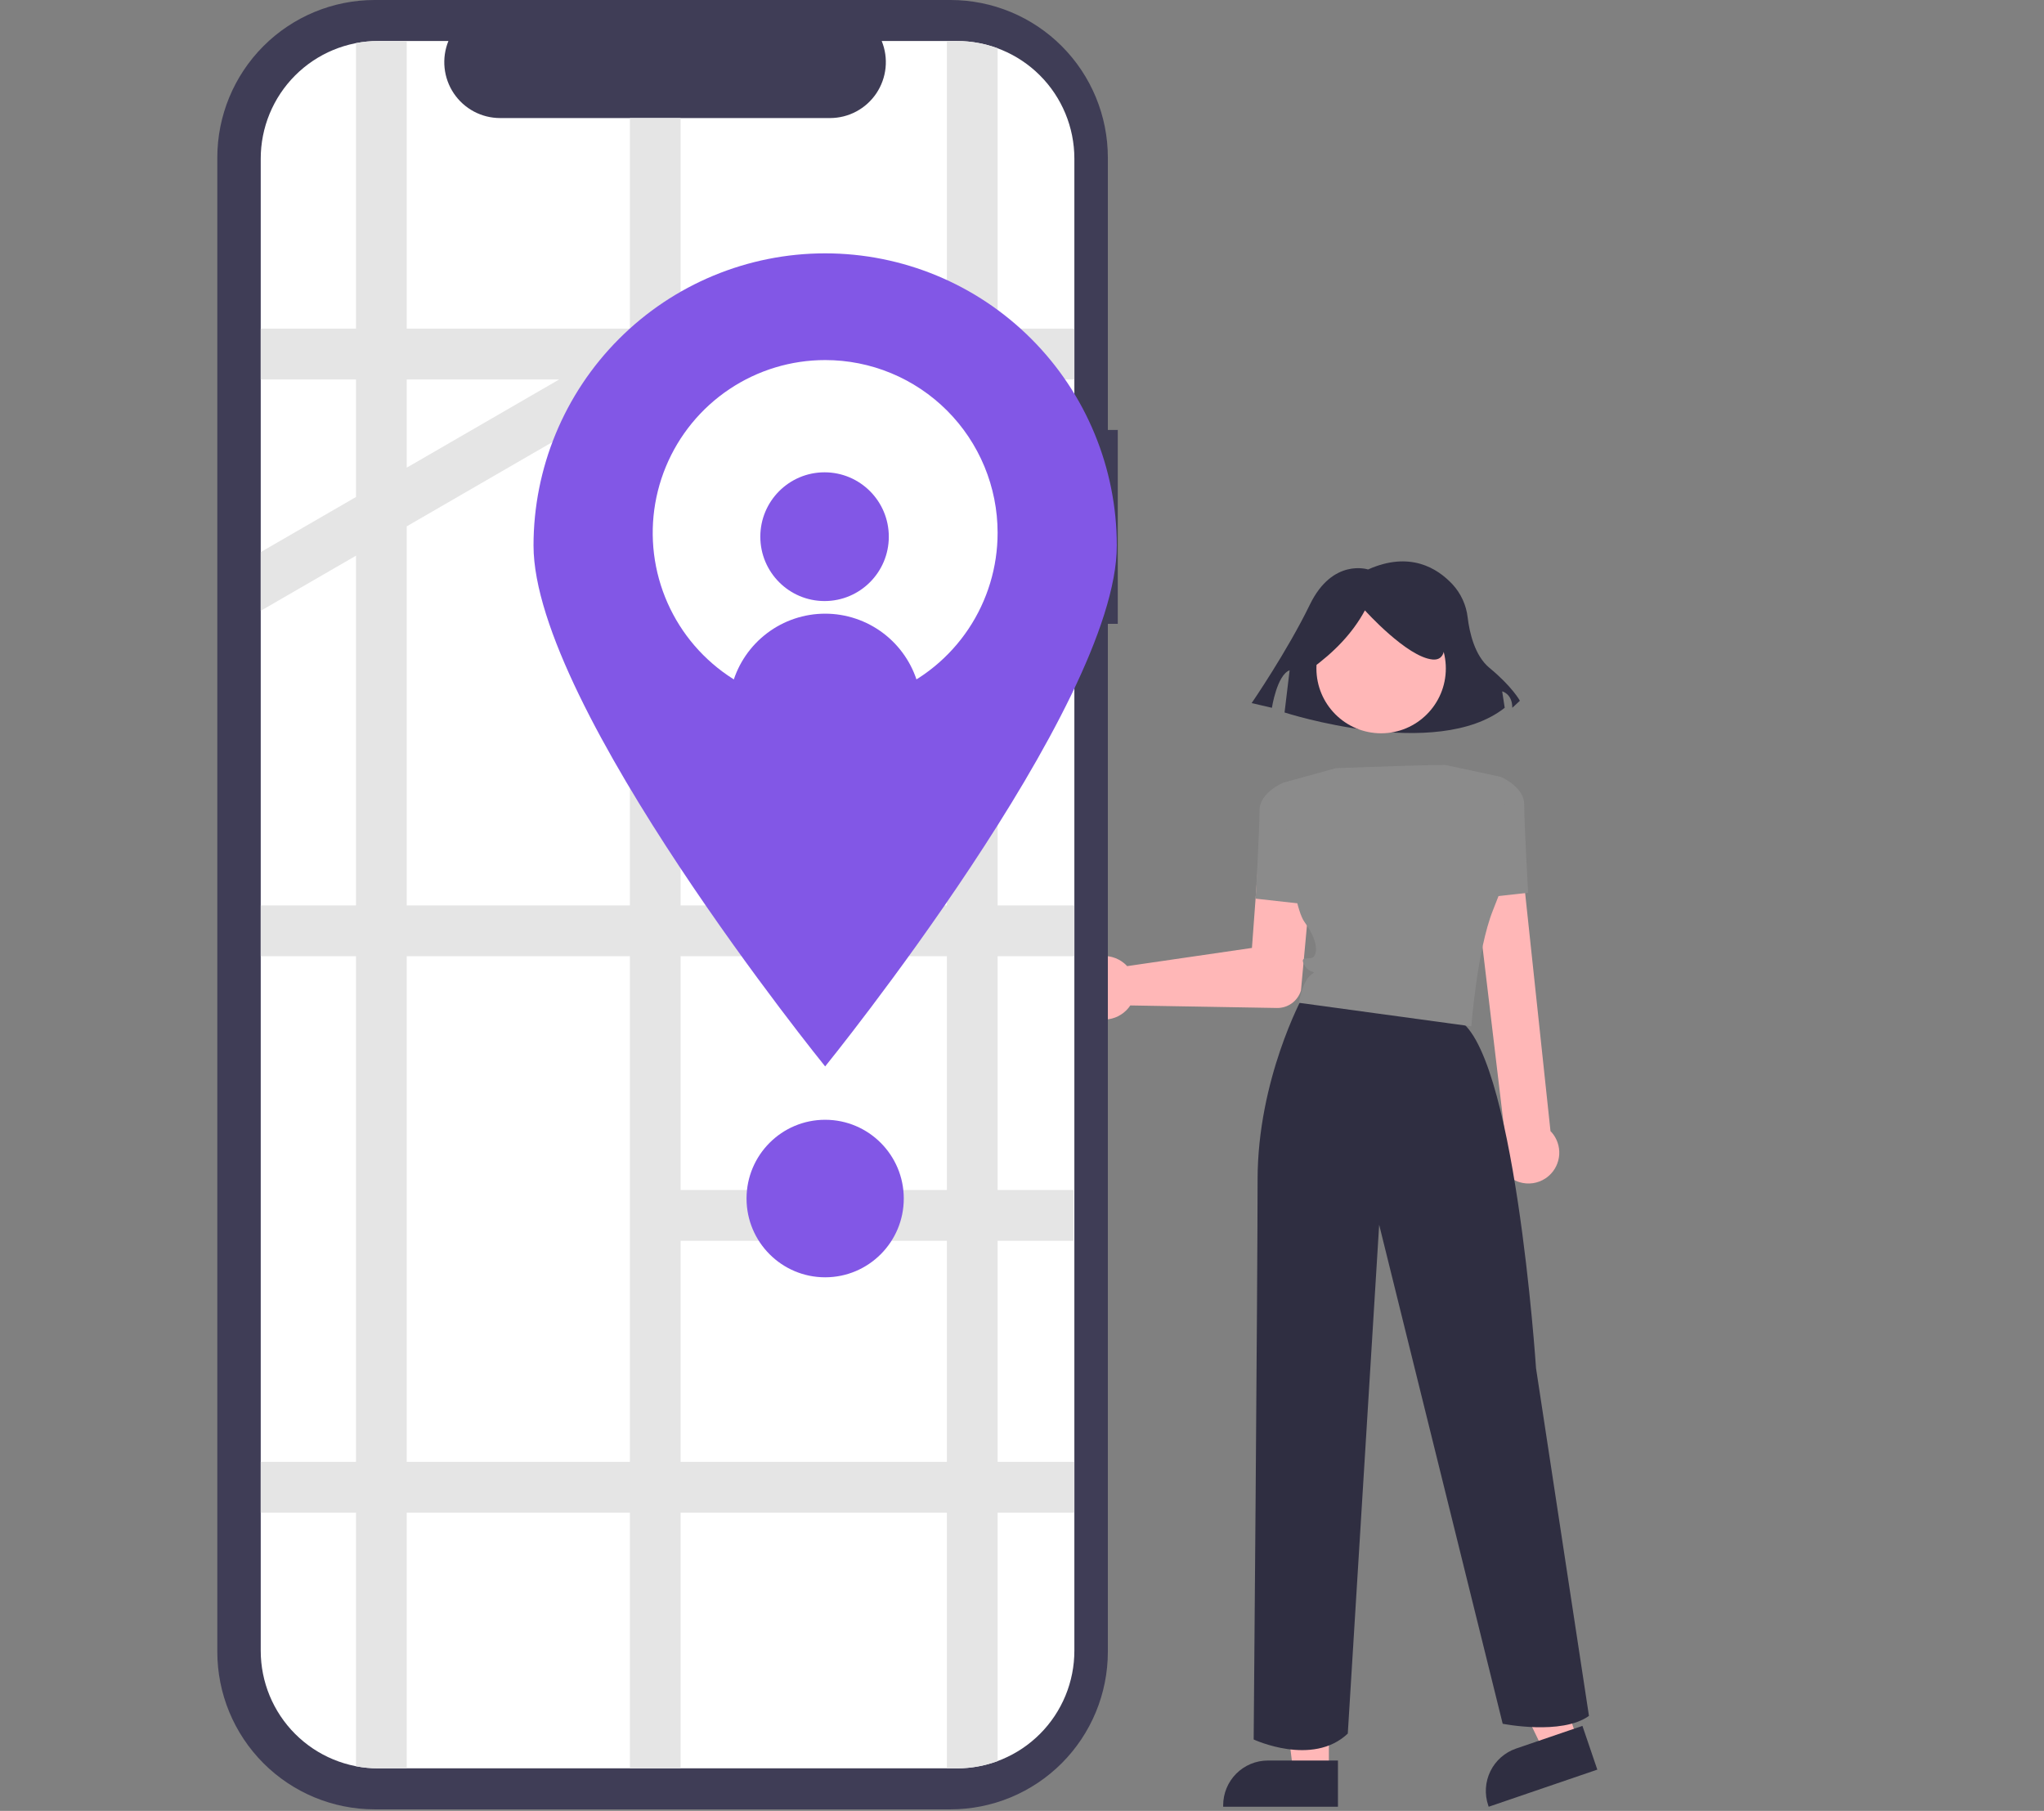 <svg width="377" height="334" viewBox="0 0 377 334" fill="none" xmlns="http://www.w3.org/2000/svg">
<rect x="0" y="0" width="377" height="334" fill="#808080" stroke="none"/>
<path d="M198.693 179.001C199.141 178.307 199.73 177.715 200.422 177.265C201.114 176.815 201.893 176.517 202.709 176.389C203.524 176.262 204.357 176.309 205.153 176.526C205.949 176.744 206.69 177.128 207.327 177.652C207.528 177.819 207.718 178 207.893 178.194L230.911 174.836L232.192 157.495C232.291 156.164 232.912 154.927 233.92 154.056C234.929 153.185 236.241 152.75 237.569 152.849C238.897 152.947 240.132 153.57 241.001 154.58C241.871 155.59 242.304 156.905 242.206 158.236C242.204 158.266 242.201 158.297 242.198 158.328L239.955 182.662L239.944 182.716C239.652 183.651 239.067 184.468 238.275 185.043C237.483 185.619 236.528 185.924 235.549 185.912L208.475 185.444C208.37 185.605 208.257 185.76 208.136 185.909C207.612 186.548 206.959 187.068 206.221 187.437C205.482 187.805 204.674 188.013 203.85 188.047C203.026 188.081 202.203 187.94 201.437 187.633C200.671 187.326 199.978 186.861 199.404 186.267C199.287 186.147 199.177 186.024 199.073 185.896C198.292 184.933 197.836 183.748 197.767 182.51C197.699 181.272 198.023 180.044 198.693 179.001Z" fill="#FFB7B7"/>
<path d="M245.1 326.861L238.534 326.861L235.411 301.49L245.101 301.491L245.1 326.861Z" fill="#FFB7B7"/>
<path d="M246.774 333.237L225.605 333.236V332.968C225.606 330.778 226.474 328.679 228.019 327.131C229.564 325.583 231.66 324.713 233.845 324.713H233.845L246.774 324.713L246.774 333.237Z" fill="#2F2E41"/>
<path d="M290.974 320.898L284.76 323.021L273.629 300.019L282.8 296.885L290.974 320.898Z" fill="#FFB7B7"/>
<path d="M294.613 326.39L274.578 333.237L274.491 332.983C273.786 330.911 273.931 328.643 274.895 326.678C275.858 324.713 277.561 323.212 279.63 322.505L279.63 322.505L291.867 318.323L294.613 326.39Z" fill="#2F2E41"/>
<path d="M252.329 105.033C252.329 105.033 245.794 102.871 241.594 111.519C237.393 120.167 230.859 129.68 230.859 129.68L234.593 130.545C234.593 130.545 235.526 124.491 237.86 123.627L236.926 131.41C236.926 131.41 264.931 140.491 277.532 130.545L277.066 127.518C277.066 127.518 278.933 127.951 278.933 130.545L280.333 129.248C280.333 129.248 278.933 126.654 274.732 123.194C271.975 120.924 271.027 116.604 270.702 113.903C270.444 111.617 269.465 109.472 267.908 107.78C265.116 104.783 260.03 101.597 252.329 105.033Z" fill="#2F2E41"/>
<path d="M254.737 135.249C261.329 135.249 266.672 129.895 266.672 123.291C266.672 116.687 261.329 111.334 254.737 111.334C248.146 111.334 242.803 116.687 242.803 123.291C242.803 129.895 248.146 135.249 254.737 135.249Z" fill="#FFB7B7"/>
<path d="M238.825 145.095L236.655 144.37C236.655 144.37 232.315 146.182 232.315 149.443C232.315 152.704 231.592 165.748 231.592 165.748L241.356 166.835L238.825 145.095Z" fill="#8B8B8B"/>
<path d="M277.662 216.366C276.762 215.356 276.254 214.055 276.23 212.701C276.207 211.347 276.669 210.03 277.533 208.988L271.441 157.876C271.382 156.671 271.802 155.491 272.609 154.595C273.417 153.7 274.546 153.162 275.749 153.1C276.952 153.038 278.13 153.457 279.026 154.264C279.921 155.072 280.46 156.202 280.524 157.407C280.525 157.424 280.526 157.44 280.526 157.457L285.976 208.624C286.173 208.822 286.356 209.036 286.521 209.262C286.958 209.868 287.271 210.554 287.444 211.281C287.616 212.008 287.644 212.762 287.526 213.5C287.408 214.238 287.145 214.945 286.754 215.582C286.363 216.218 285.851 216.771 285.246 217.209C285.184 217.254 285.12 217.298 285.056 217.341C284.356 217.805 283.562 218.108 282.732 218.228C281.901 218.349 281.054 218.283 280.252 218.037C279.25 217.733 278.353 217.154 277.662 216.366Z" fill="#FFB7B7"/>
<path d="M272.083 165.748L281.848 164.661C281.848 164.661 281.124 151.617 281.124 148.356C281.124 145.095 276.785 143.283 276.785 143.283L274.615 144.008L272.083 165.748Z" fill="#8B8B8B"/>
<path d="M240.271 183.846C240.271 183.846 231.953 199.083 231.953 217.563C231.953 236.042 231.23 320.83 231.23 320.83C231.23 320.83 242.079 325.903 248.589 319.743L254.376 225.896L277.16 317.931C277.16 317.931 288.009 320.105 293.072 316.482L283.308 252.347C283.308 252.347 279.33 192.199 268.48 187.851C257.63 183.503 240.271 183.846 240.271 183.846Z" fill="#2F2E41"/>
<path d="M241.841 123.367C246.066 120.304 249.486 116.775 251.748 112.578C251.748 112.578 259.502 121.209 264.24 121.641C268.978 122.072 264.671 111.283 264.671 111.283L256.056 109.125L247.871 109.988L241.41 114.304L241.841 123.367Z" fill="#2F2E41"/>
<path d="M266.672 141.109C266.672 141.109 267.016 140.924 246.42 141.675L237.8 144.054L236.655 144.37C236.655 144.37 237.739 166.11 240.633 170.096C243.526 174.082 242.803 176.256 242.079 176.618C241.356 176.981 239.548 176.256 240.633 178.068C241.718 179.879 243.164 178.792 241.718 179.879C240.271 180.966 239.548 184.952 239.548 184.952L271.373 189.3C271.373 189.3 272.458 175.169 275.351 167.922C278.245 160.675 278.968 157.776 278.968 157.776L276.798 143.283L266.672 141.109Z" fill="#8B8B8B"/>
<path d="M206.165 79.304H204.335V29.073C204.335 21.362 201.278 13.967 195.836 8.515C190.394 3.063 183.014 2.19657e-05 175.318 9.53685e-06L69.098 9.53685e-06C61.403 -1.15923e-05 54.022 3.063 48.58 8.515C43.138 13.967 40.081 21.362 40.081 29.072V304.644C40.081 312.355 43.138 319.75 48.58 325.202C54.022 330.654 61.403 333.717 69.098 333.717H175.318C179.128 333.717 182.902 332.965 186.422 331.504C189.943 330.043 193.141 327.901 195.836 325.202C198.53 322.502 200.668 319.297 202.126 315.77C203.584 312.243 204.335 308.462 204.335 304.645V115.059H206.165L206.165 79.304Z" fill="#3F3D56"/>
<path d="M198.159 29.277V304.443C198.162 307.292 197.604 310.113 196.519 312.746C195.433 315.379 193.84 317.772 191.831 319.788C189.823 321.804 187.437 323.404 184.812 324.496C182.186 325.589 179.371 326.153 176.527 326.155H69.759C64.016 326.159 58.506 323.877 54.442 319.811C50.378 315.745 48.093 310.228 48.089 304.474V29.277C48.087 26.427 48.645 23.606 49.731 20.973C50.818 18.34 52.411 15.947 54.421 13.931C56.43 11.914 58.816 10.315 61.443 9.222C64.07 8.13 66.885 7.567 69.729 7.565H82.707C82.069 9.131 81.826 10.83 81.998 12.513C82.17 14.196 82.753 15.81 83.695 17.214C84.636 18.617 85.909 19.768 87.398 20.563C88.888 21.358 90.551 21.774 92.239 21.774H153.092C154.781 21.774 156.443 21.358 157.933 20.563C159.423 19.768 160.695 18.617 161.637 17.214C162.578 15.81 163.161 14.196 163.334 12.513C163.506 10.83 163.263 9.131 162.625 7.565H176.489C182.231 7.56 187.74 9.84 191.804 13.905C195.868 17.969 198.154 23.485 198.159 29.238V29.277L198.159 29.277Z" fill="white"/>
<path d="M198.159 69.987V60.614H184.001V8.905C181.596 8.015 179.052 7.562 176.489 7.565H174.646V60.614H125.533V21.774H116.178V60.614H75.017V7.565H69.76C68.384 7.563 67.012 7.693 65.662 7.954V60.614H48.089V69.987H65.662V91.666L48.089 101.83V112.656L65.662 102.491V166.994H48.089V176.366H65.662V269.624H48.089V278.997H65.662V325.766C67.012 326.027 68.384 326.157 69.76 326.155H75.017V278.997H116.178V326.155H125.533V278.997H174.646V326.155H176.489C179.052 326.158 181.596 325.705 184.001 324.815V278.997H198.159V269.624H184.001V228.853H198.033V219.48H184.001V176.366H198.159V166.994H184.001V109.821H198.159V100.448H184.001V69.987L198.159 69.987ZM103.143 69.987L103.142 69.987L75.017 86.258L75.017 86.258V69.987H103.143ZM75.017 97.079L75.017 97.079L116.178 73.267V166.994H75.017V97.079ZM75.017 269.624V176.366H116.178V269.624H75.017ZM174.646 269.624H125.533V228.853H174.646V269.624ZM174.646 219.48H125.533V176.366H174.646V219.48ZM174.646 166.994H125.533V109.821H174.646V166.994ZM174.646 100.448H125.533V69.987H174.646V100.448Z" fill="#E5E5E5"/>
<path d="M205.985 100.621C205.985 130.385 152.194 196.691 152.194 196.691C152.194 196.691 98.404 130.385 98.404 100.621C98.404 86.328 104.071 72.62 114.159 62.513C124.246 52.407 137.928 46.728 152.194 46.728C166.46 46.728 180.142 52.407 190.23 62.513C200.317 72.62 205.985 86.328 205.985 100.621Z" fill="#8257E6"/>
<path d="M184.001 98.278C184.001 104.581 182.136 110.742 178.641 115.982C175.146 121.223 170.179 125.307 164.367 127.719C158.555 130.131 152.16 130.762 145.99 129.533C139.82 128.303 134.153 125.268 129.704 120.811C125.256 116.355 122.227 110.677 121 104.495C119.772 98.313 120.402 91.906 122.81 86.083C125.217 80.26 129.294 75.283 134.524 71.782C139.755 68.28 145.904 66.411 152.195 66.411C156.37 66.409 160.504 67.231 164.362 68.83C168.22 70.429 171.726 72.774 174.679 75.73C177.633 78.686 179.976 82.197 181.576 86.061C183.175 89.924 183.999 94.066 184.001 98.249V98.278Z" fill="white"/>
<path d="M152.084 110.858C158.628 110.858 163.934 105.542 163.934 98.986C163.934 92.429 158.628 87.114 152.084 87.114C145.54 87.114 140.235 92.429 140.235 98.986C140.235 105.542 145.54 110.858 152.084 110.858Z" fill="#8257E6"/>
<path d="M169.281 126.101C164.173 129.355 158.245 131.083 152.192 131.082C146.138 131.081 140.211 129.352 135.104 126.096C136.166 122.376 138.408 119.104 141.492 116.775C144.576 114.445 148.332 113.186 152.194 113.186C156.056 113.187 159.813 114.448 162.896 116.778C165.979 119.108 168.22 122.381 169.281 126.101Z" fill="#8257E6"/>
<path d="M152.194 235.587C160.202 235.587 166.694 229.083 166.694 221.06C166.694 213.036 160.202 206.532 152.194 206.532C144.186 206.532 137.694 213.036 137.694 221.06C137.694 229.083 144.186 235.587 152.194 235.587Z" fill="#8257E6"/>
</svg>
